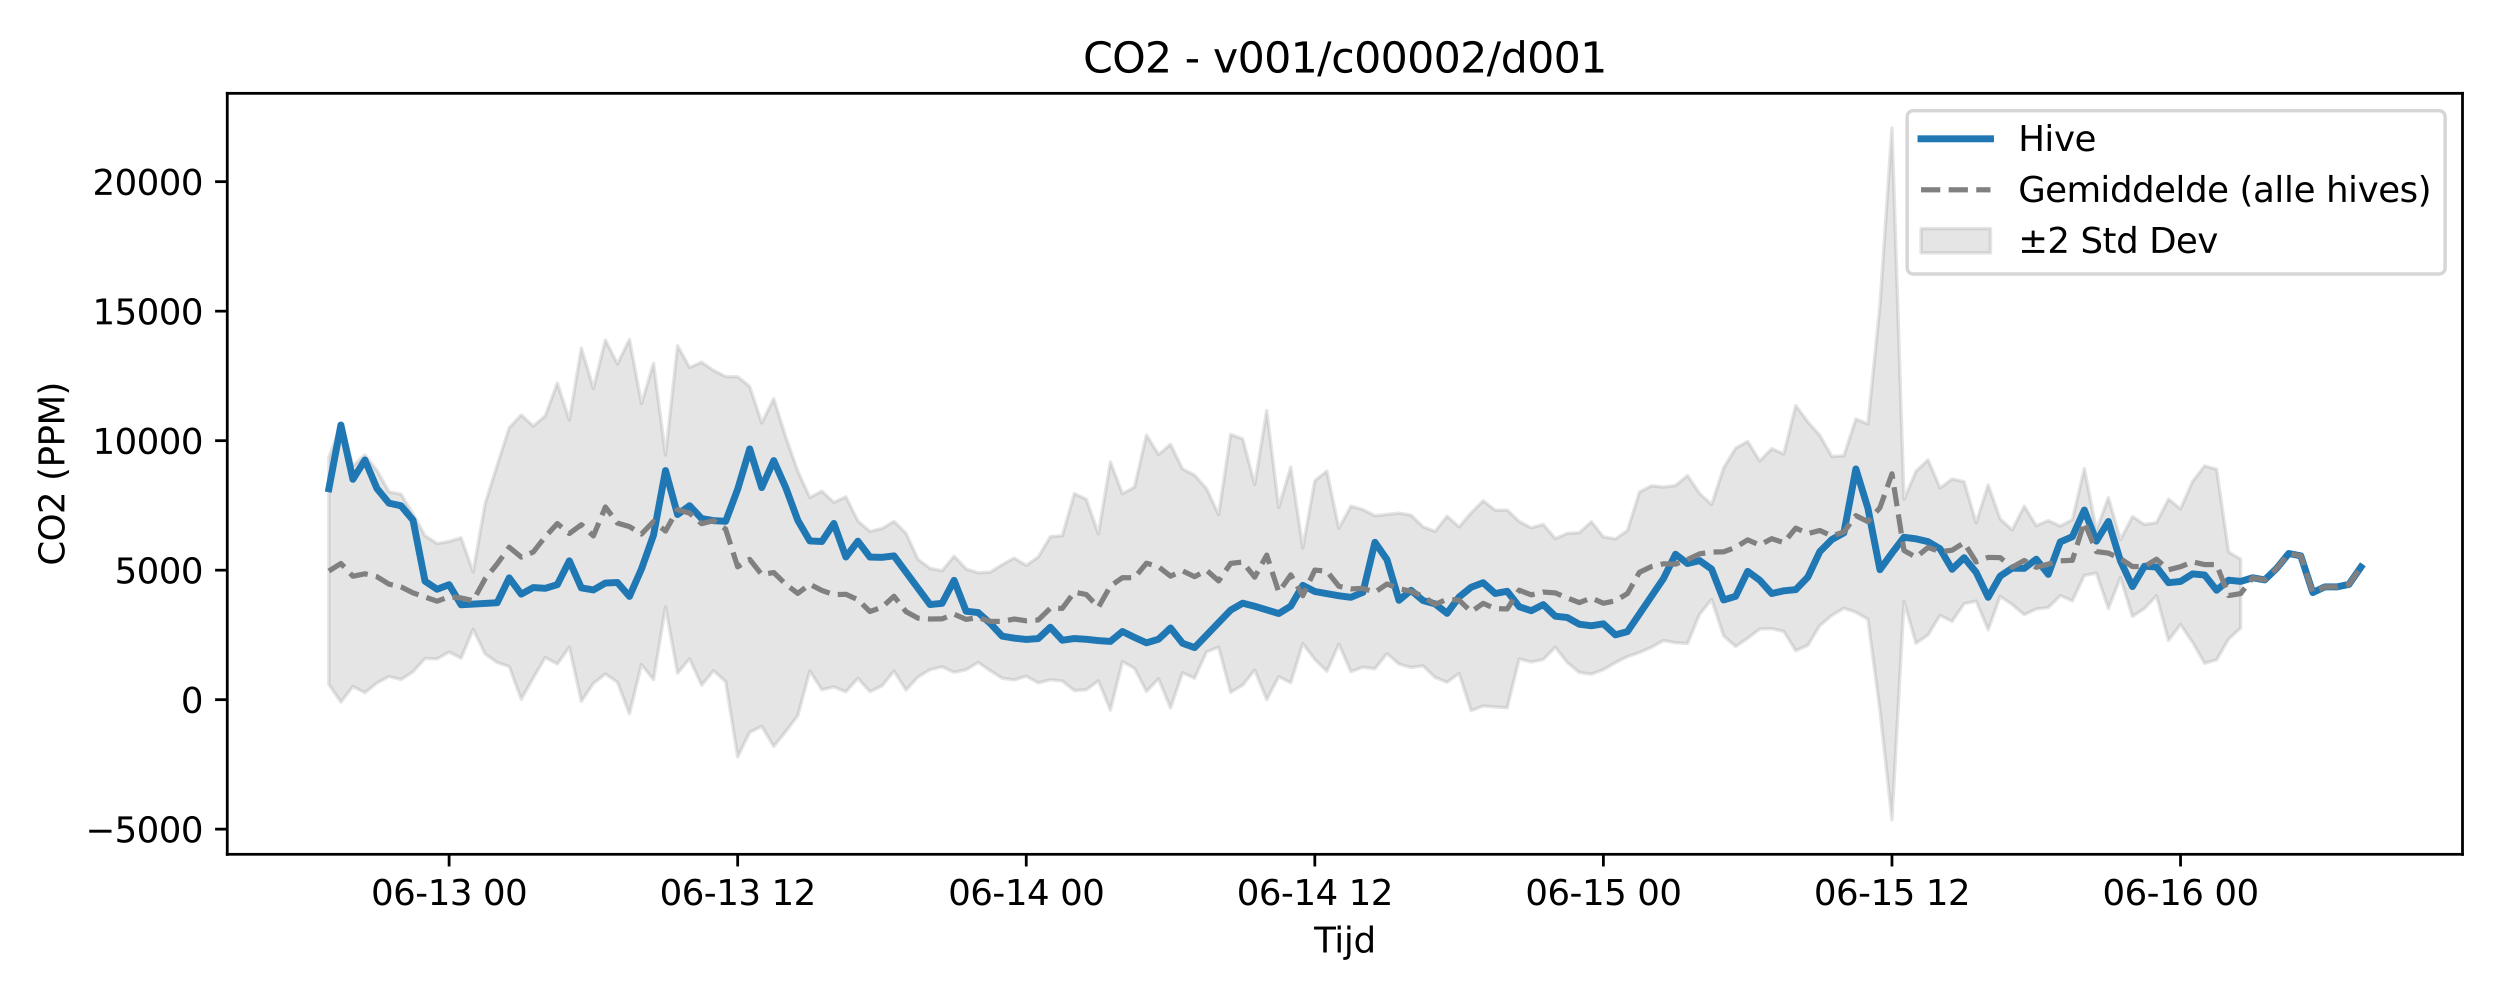 <?xml version="1.0" encoding="utf-8" standalone="no"?>
<!DOCTYPE svg PUBLIC "-//W3C//DTD SVG 1.1//EN"
  "http://www.w3.org/Graphics/SVG/1.1/DTD/svg11.dtd">
<svg xmlns:xlink="http://www.w3.org/1999/xlink" width="720pt" height="288pt" viewBox="0 0 720 288" xmlns="http://www.w3.org/2000/svg" version="1.1">
 <defs>
  <style type="text/css">*{stroke-linejoin: round; stroke-linecap: butt}</style>
 </defs>
 <g id="figure_1">
  <g id="patch_1">
   <path d="M 0 288 
L 720 288 
L 720 0 
L 0 0 
z
" style="fill: #ffffff"/>
  </g>
  <g id="axes_1">
   <g id="patch_2">
    <path d="M 65.45 246.04 
L 709.2 246.04 
L 709.2 26.88 
L 65.45 26.88 
z
" style="fill: #ffffff"/>
   </g>
   <g id="FillBetweenPolyCollection_1">
    <defs>
     <path id="md416672989" d="M 94.711 -156.21 
L 94.711 -90.876 
L 98.174 -85.814 
L 101.637 -90.27 
L 105.1 -88.515 
L 108.563 -91.281 
L 112.026 -93.169 
L 115.489 -92.301 
L 118.952 -94.54 
L 122.414 -98.354 
L 125.877 -98.241 
L 129.34 -100.216 
L 132.803 -98.455 
L 136.266 -106.754 
L 139.729 -99.647 
L 143.192 -97.194 
L 146.655 -96.03 
L 150.117 -86.638 
L 153.58 -92.728 
L 157.043 -98.654 
L 160.506 -96.758 
L 163.969 -101.617 
L 167.432 -86.011 
L 170.895 -91.162 
L 174.358 -93.873 
L 177.821 -91.527 
L 181.283 -82.415 
L 184.746 -96.61 
L 188.209 -92.25 
L 191.672 -113.165 
L 195.135 -94.117 
L 198.598 -98.247 
L 202.061 -90.668 
L 205.524 -94.824 
L 208.987 -91.667 
L 212.449 -70.025 
L 215.912 -77.105 
L 219.375 -78.826 
L 222.838 -73.033 
L 226.301 -77.326 
L 229.764 -81.9 
L 233.227 -94.753 
L 236.69 -89.359 
L 240.152 -90.175 
L 243.615 -88.765 
L 247.078 -92.623 
L 250.541 -88.799 
L 254.004 -90.46 
L 257.467 -94.729 
L 260.93 -89.267 
L 264.393 -93.043 
L 267.856 -95.125 
L 271.318 -95.951 
L 274.781 -94.386 
L 278.244 -95.094 
L 281.707 -97.216 
L 285.17 -94.846 
L 288.633 -92.675 
L 292.096 -92.169 
L 295.559 -93.253 
L 299.021 -91.318 
L 302.484 -92.23 
L 305.947 -91.872 
L 309.41 -89.106 
L 312.873 -89.343 
L 316.336 -91.931 
L 319.799 -83.498 
L 323.262 -97.453 
L 326.725 -95.531 
L 330.187 -88.867 
L 333.65 -92.489 
L 337.113 -84.114 
L 340.576 -94.251 
L 344.039 -92.673 
L 347.502 -100.279 
L 350.965 -101.599 
L 354.428 -88.6 
L 357.89 -90.69 
L 361.353 -95.039 
L 364.816 -86.505 
L 368.279 -93.111 
L 371.742 -91.373 
L 375.205 -102.642 
L 378.668 -98.077 
L 382.131 -94.677 
L 385.594 -102.485 
L 389.056 -94.556 
L 392.519 -95.847 
L 395.982 -95.41 
L 399.445 -99.769 
L 402.908 -96.746 
L 406.371 -95.76 
L 409.834 -96.229 
L 413.297 -92.921 
L 416.76 -91.501 
L 420.222 -94.04 
L 423.685 -83.333 
L 427.148 -84.666 
L 430.611 -84.392 
L 434.074 -84.155 
L 437.537 -98.231 
L 441 -97.361 
L 444.463 -98.034 
L 447.925 -101.612 
L 451.388 -97.188 
L 454.851 -94.32 
L 458.314 -93.838 
L 461.777 -95.147 
L 465.24 -97.151 
L 468.703 -98.906 
L 472.166 -100.079 
L 475.629 -101.571 
L 479.091 -103.537 
L 482.554 -102.876 
L 486.017 -102.69 
L 489.48 -111.082 
L 492.943 -115.342 
L 496.406 -104.881 
L 499.869 -101.808 
L 503.332 -104.176 
L 506.794 -106.823 
L 510.257 -106.947 
L 513.72 -106.138 
L 517.183 -100.593 
L 520.646 -102.142 
L 524.109 -107.837 
L 527.572 -110.757 
L 531.035 -112.848 
L 534.498 -111.665 
L 537.96 -109.635 
L 541.423 -83.462 
L 544.886 -51.922 
L 548.349 -114.728 
L 551.812 -102.727 
L 555.275 -105.119 
L 558.738 -110.8 
L 562.201 -109.027 
L 565.663 -114.128 
L 569.126 -114.89 
L 572.589 -106.621 
L 576.052 -116.256 
L 579.515 -113.887 
L 582.978 -110.962 
L 586.441 -112.621 
L 589.904 -113.01 
L 593.367 -116.474 
L 596.829 -114.95 
L 600.292 -122.271 
L 603.755 -122.945 
L 607.218 -112.746 
L 610.681 -121.664 
L 614.144 -110.463 
L 617.607 -112.74 
L 621.07 -116.421 
L 624.533 -103.552 
L 627.995 -108.148 
L 631.458 -102.994 
L 634.921 -96.997 
L 638.384 -97.964 
L 641.847 -103.958 
L 645.31 -107.124 
L 645.31 -126.973 
L 645.31 -126.973 
L 641.847 -129 
L 638.384 -152.854 
L 634.921 -153.804 
L 631.458 -149.363 
L 627.995 -141.427 
L 624.533 -144.27 
L 621.07 -137.47 
L 617.607 -136.958 
L 614.144 -139.222 
L 610.681 -132.564 
L 607.218 -144.661 
L 603.755 -135.33 
L 600.292 -153.053 
L 596.829 -138.306 
L 593.367 -136.493 
L 589.904 -138.059 
L 586.441 -136.603 
L 582.978 -142.207 
L 579.515 -135.382 
L 576.052 -138.537 
L 572.589 -148.33 
L 569.126 -137.431 
L 565.663 -149.275 
L 562.201 -150.034 
L 558.738 -147.462 
L 555.275 -155.562 
L 551.812 -152.287 
L 548.349 -144.189 
L 544.886 -251.158 
L 541.423 -200.111 
L 537.96 -165.897 
L 534.498 -167.327 
L 531.035 -156.754 
L 527.572 -156.527 
L 524.109 -162.604 
L 520.646 -166.506 
L 517.183 -171.218 
L 513.72 -157.275 
L 510.257 -158.775 
L 506.794 -155.239 
L 503.332 -160.866 
L 499.869 -158.917 
L 496.406 -153.259 
L 492.943 -142.679 
L 489.48 -145.888 
L 486.017 -151.028 
L 482.554 -148.176 
L 479.091 -147.72 
L 475.629 -148.097 
L 472.166 -146.282 
L 468.703 -135.204 
L 465.24 -132.785 
L 461.777 -133.38 
L 458.314 -137.726 
L 454.851 -134.586 
L 451.388 -134.373 
L 447.925 -132.884 
L 444.463 -136.946 
L 441 -135.988 
L 437.537 -137.823 
L 434.074 -141.093 
L 430.611 -141.068 
L 427.148 -143.794 
L 423.685 -140.287 
L 420.222 -136.258 
L 416.76 -139.332 
L 413.297 -134.972 
L 409.834 -136.283 
L 406.371 -139.653 
L 402.908 -140.22 
L 399.445 -139.842 
L 395.982 -139.461 
L 392.519 -141.251 
L 389.056 -142.219 
L 385.594 -135.845 
L 382.131 -152.302 
L 378.668 -149.556 
L 375.205 -130.228 
L 371.742 -153.494 
L 368.279 -141.839 
L 364.816 -169.746 
L 361.353 -148.506 
L 357.89 -161.596 
L 354.428 -162.873 
L 350.965 -139.775 
L 347.502 -147.24 
L 344.039 -151.15 
L 340.576 -152.936 
L 337.113 -160.024 
L 333.65 -157.084 
L 330.187 -162.736 
L 326.725 -147.691 
L 323.262 -145.794 
L 319.799 -154.967 
L 316.336 -134.237 
L 312.873 -144.201 
L 309.41 -145.837 
L 305.947 -133.715 
L 302.484 -133.42 
L 299.021 -127.591 
L 295.559 -125.173 
L 292.096 -127.277 
L 288.633 -125.395 
L 285.17 -123.208 
L 281.707 -123.035 
L 278.244 -124.143 
L 274.781 -127.826 
L 271.318 -123.599 
L 267.856 -124.314 
L 264.393 -126.894 
L 260.93 -134.415 
L 257.467 -137.834 
L 254.004 -135.767 
L 250.541 -134.962 
L 247.078 -137.955 
L 243.615 -144.923 
L 240.152 -143.313 
L 236.69 -146.543 
L 233.227 -144.717 
L 229.764 -152.308 
L 226.301 -162.146 
L 222.838 -173.185 
L 219.375 -166.202 
L 215.912 -176.705 
L 212.449 -179.485 
L 208.987 -179.556 
L 205.524 -181.311 
L 202.061 -183.68 
L 198.598 -182.161 
L 195.135 -188.415 
L 191.672 -156.959 
L 188.209 -183.367 
L 184.746 -171.769 
L 181.283 -190.263 
L 177.821 -183.183 
L 174.358 -190.093 
L 170.895 -176.159 
L 167.432 -187.768 
L 163.969 -167.068 
L 160.506 -177.657 
L 157.043 -168.217 
L 153.58 -165.306 
L 150.117 -168.484 
L 146.655 -164.785 
L 143.192 -154.004 
L 139.729 -143.02 
L 136.266 -123.272 
L 132.803 -133.116 
L 129.34 -132.049 
L 125.877 -131.463 
L 122.414 -133.691 
L 118.952 -139.962 
L 115.489 -145.67 
L 112.026 -146.362 
L 108.563 -152.54 
L 105.1 -156.984 
L 101.637 -153.822 
L 98.174 -165.616 
L 94.711 -156.21 
z
" style="stroke: #808080; stroke-opacity: 0.2"/>
    </defs>
    <g clip-path="url(#p185ad611ba)">
     <use xlink:href="#md416672989" x="0" y="288" style="fill: #808080; fill-opacity: 0.2; stroke: #808080; stroke-opacity: 0.2"/>
    </g>
   </g>
   <g id="matplotlib.axis_1">
    <g id="xtick_1">
     <g id="line2d_1">
      <defs>
       <path id="m8cfbd6585e" d="M 0 0 
L 0 3.5 
" style="stroke: #000000; stroke-width: 0.8"/>
      </defs>
      <g>
       <use xlink:href="#m8cfbd6585e" x="129.34" y="246.04" style="stroke: #000000; stroke-width: 0.8"/>
      </g>
     </g>
     <g id="text_1">
      <!-- 06-13 00 -->
      <g transform="translate(106.86 260.638) scale(0.1 -0.1)">
       <defs>
        <path id="DejaVuSans-30" d="M 2034 4250 
Q 1547 4250 1301 3770 
Q 1056 3291 1056 2328 
Q 1056 1369 1301 889 
Q 1547 409 2034 409 
Q 2525 409 2770 889 
Q 3016 1369 3016 2328 
Q 3016 3291 2770 3770 
Q 2525 4250 2034 4250 
z
M 2034 4750 
Q 2819 4750 3233 4129 
Q 3647 3509 3647 2328 
Q 3647 1150 3233 529 
Q 2819 -91 2034 -91 
Q 1250 -91 836 529 
Q 422 1150 422 2328 
Q 422 3509 836 4129 
Q 1250 4750 2034 4750 
z
" transform="scale(0.016)"/>
        <path id="DejaVuSans-36" d="M 2113 2584 
Q 1688 2584 1439 2293 
Q 1191 2003 1191 1497 
Q 1191 994 1439 701 
Q 1688 409 2113 409 
Q 2538 409 2786 701 
Q 3034 994 3034 1497 
Q 3034 2003 2786 2293 
Q 2538 2584 2113 2584 
z
M 3366 4563 
L 3366 3988 
Q 3128 4100 2886 4159 
Q 2644 4219 2406 4219 
Q 1781 4219 1451 3797 
Q 1122 3375 1075 2522 
Q 1259 2794 1537 2939 
Q 1816 3084 2150 3084 
Q 2853 3084 3261 2657 
Q 3669 2231 3669 1497 
Q 3669 778 3244 343 
Q 2819 -91 2113 -91 
Q 1303 -91 875 529 
Q 447 1150 447 2328 
Q 447 3434 972 4092 
Q 1497 4750 2381 4750 
Q 2619 4750 2861 4703 
Q 3103 4656 3366 4563 
z
" transform="scale(0.016)"/>
        <path id="DejaVuSans-2d" d="M 313 2009 
L 1997 2009 
L 1997 1497 
L 313 1497 
L 313 2009 
z
" transform="scale(0.016)"/>
        <path id="DejaVuSans-31" d="M 794 531 
L 1825 531 
L 1825 4091 
L 703 3866 
L 703 4441 
L 1819 4666 
L 2450 4666 
L 2450 531 
L 3481 531 
L 3481 0 
L 794 0 
L 794 531 
z
" transform="scale(0.016)"/>
        <path id="DejaVuSans-33" d="M 2597 2516 
Q 3050 2419 3304 2112 
Q 3559 1806 3559 1356 
Q 3559 666 3084 287 
Q 2609 -91 1734 -91 
Q 1441 -91 1130 -33 
Q 819 25 488 141 
L 488 750 
Q 750 597 1062 519 
Q 1375 441 1716 441 
Q 2309 441 2620 675 
Q 2931 909 2931 1356 
Q 2931 1769 2642 2001 
Q 2353 2234 1838 2234 
L 1294 2234 
L 1294 2753 
L 1863 2753 
Q 2328 2753 2575 2939 
Q 2822 3125 2822 3475 
Q 2822 3834 2567 4026 
Q 2313 4219 1838 4219 
Q 1578 4219 1281 4162 
Q 984 4106 628 3988 
L 628 4550 
Q 988 4650 1302 4700 
Q 1616 4750 1894 4750 
Q 2613 4750 3031 4423 
Q 3450 4097 3450 3541 
Q 3450 3153 3228 2886 
Q 3006 2619 2597 2516 
z
" transform="scale(0.016)"/>
        <path id="DejaVuSans-20" transform="scale(0.016)"/>
       </defs>
       <use xlink:href="#DejaVuSans-30"/>
       <use xlink:href="#DejaVuSans-36" transform="translate(63.623 0)"/>
       <use xlink:href="#DejaVuSans-2d" transform="translate(127.246 0)"/>
       <use xlink:href="#DejaVuSans-31" transform="translate(163.33 0)"/>
       <use xlink:href="#DejaVuSans-33" transform="translate(226.953 0)"/>
       <use xlink:href="#DejaVuSans-20" transform="translate(290.576 0)"/>
       <use xlink:href="#DejaVuSans-30" transform="translate(322.363 0)"/>
       <use xlink:href="#DejaVuSans-30" transform="translate(385.986 0)"/>
      </g>
     </g>
    </g>
    <g id="xtick_2">
     <g id="line2d_2">
      <g>
       <use xlink:href="#m8cfbd6585e" x="212.449" y="246.04" style="stroke: #000000; stroke-width: 0.8"/>
      </g>
     </g>
     <g id="text_2">
      <!-- 06-13 12 -->
      <g transform="translate(189.969 260.638) scale(0.1 -0.1)">
       <defs>
        <path id="DejaVuSans-32" d="M 1228 531 
L 3431 531 
L 3431 0 
L 469 0 
L 469 531 
Q 828 903 1448 1529 
Q 2069 2156 2228 2338 
Q 2531 2678 2651 2914 
Q 2772 3150 2772 3378 
Q 2772 3750 2511 3984 
Q 2250 4219 1831 4219 
Q 1534 4219 1204 4116 
Q 875 4013 500 3803 
L 500 4441 
Q 881 4594 1212 4672 
Q 1544 4750 1819 4750 
Q 2544 4750 2975 4387 
Q 3406 4025 3406 3419 
Q 3406 3131 3298 2873 
Q 3191 2616 2906 2266 
Q 2828 2175 2409 1742 
Q 1991 1309 1228 531 
z
" transform="scale(0.016)"/>
       </defs>
       <use xlink:href="#DejaVuSans-30"/>
       <use xlink:href="#DejaVuSans-36" transform="translate(63.623 0)"/>
       <use xlink:href="#DejaVuSans-2d" transform="translate(127.246 0)"/>
       <use xlink:href="#DejaVuSans-31" transform="translate(163.33 0)"/>
       <use xlink:href="#DejaVuSans-33" transform="translate(226.953 0)"/>
       <use xlink:href="#DejaVuSans-20" transform="translate(290.576 0)"/>
       <use xlink:href="#DejaVuSans-31" transform="translate(322.363 0)"/>
       <use xlink:href="#DejaVuSans-32" transform="translate(385.986 0)"/>
      </g>
     </g>
    </g>
    <g id="xtick_3">
     <g id="line2d_3">
      <g>
       <use xlink:href="#m8cfbd6585e" x="295.559" y="246.04" style="stroke: #000000; stroke-width: 0.8"/>
      </g>
     </g>
     <g id="text_3">
      <!-- 06-14 00 -->
      <g transform="translate(273.078 260.638) scale(0.1 -0.1)">
       <defs>
        <path id="DejaVuSans-34" d="M 2419 4116 
L 825 1625 
L 2419 1625 
L 2419 4116 
z
M 2253 4666 
L 3047 4666 
L 3047 1625 
L 3713 1625 
L 3713 1100 
L 3047 1100 
L 3047 0 
L 2419 0 
L 2419 1100 
L 313 1100 
L 313 1709 
L 2253 4666 
z
" transform="scale(0.016)"/>
       </defs>
       <use xlink:href="#DejaVuSans-30"/>
       <use xlink:href="#DejaVuSans-36" transform="translate(63.623 0)"/>
       <use xlink:href="#DejaVuSans-2d" transform="translate(127.246 0)"/>
       <use xlink:href="#DejaVuSans-31" transform="translate(163.33 0)"/>
       <use xlink:href="#DejaVuSans-34" transform="translate(226.953 0)"/>
       <use xlink:href="#DejaVuSans-20" transform="translate(290.576 0)"/>
       <use xlink:href="#DejaVuSans-30" transform="translate(322.363 0)"/>
       <use xlink:href="#DejaVuSans-30" transform="translate(385.986 0)"/>
      </g>
     </g>
    </g>
    <g id="xtick_4">
     <g id="line2d_4">
      <g>
       <use xlink:href="#m8cfbd6585e" x="378.668" y="246.04" style="stroke: #000000; stroke-width: 0.8"/>
      </g>
     </g>
     <g id="text_4">
      <!-- 06-14 12 -->
      <g transform="translate(356.187 260.638) scale(0.1 -0.1)">
       <use xlink:href="#DejaVuSans-30"/>
       <use xlink:href="#DejaVuSans-36" transform="translate(63.623 0)"/>
       <use xlink:href="#DejaVuSans-2d" transform="translate(127.246 0)"/>
       <use xlink:href="#DejaVuSans-31" transform="translate(163.33 0)"/>
       <use xlink:href="#DejaVuSans-34" transform="translate(226.953 0)"/>
       <use xlink:href="#DejaVuSans-20" transform="translate(290.576 0)"/>
       <use xlink:href="#DejaVuSans-31" transform="translate(322.363 0)"/>
       <use xlink:href="#DejaVuSans-32" transform="translate(385.986 0)"/>
      </g>
     </g>
    </g>
    <g id="xtick_5">
     <g id="line2d_5">
      <g>
       <use xlink:href="#m8cfbd6585e" x="461.777" y="246.04" style="stroke: #000000; stroke-width: 0.8"/>
      </g>
     </g>
     <g id="text_5">
      <!-- 06-15 00 -->
      <g transform="translate(439.297 260.638) scale(0.1 -0.1)">
       <defs>
        <path id="DejaVuSans-35" d="M 691 4666 
L 3169 4666 
L 3169 4134 
L 1269 4134 
L 1269 2991 
Q 1406 3038 1543 3061 
Q 1681 3084 1819 3084 
Q 2600 3084 3056 2656 
Q 3513 2228 3513 1497 
Q 3513 744 3044 326 
Q 2575 -91 1722 -91 
Q 1428 -91 1123 -41 
Q 819 9 494 109 
L 494 744 
Q 775 591 1075 516 
Q 1375 441 1709 441 
Q 2250 441 2565 725 
Q 2881 1009 2881 1497 
Q 2881 1984 2565 2268 
Q 2250 2553 1709 2553 
Q 1456 2553 1204 2497 
Q 953 2441 691 2322 
L 691 4666 
z
" transform="scale(0.016)"/>
       </defs>
       <use xlink:href="#DejaVuSans-30"/>
       <use xlink:href="#DejaVuSans-36" transform="translate(63.623 0)"/>
       <use xlink:href="#DejaVuSans-2d" transform="translate(127.246 0)"/>
       <use xlink:href="#DejaVuSans-31" transform="translate(163.33 0)"/>
       <use xlink:href="#DejaVuSans-35" transform="translate(226.953 0)"/>
       <use xlink:href="#DejaVuSans-20" transform="translate(290.576 0)"/>
       <use xlink:href="#DejaVuSans-30" transform="translate(322.363 0)"/>
       <use xlink:href="#DejaVuSans-30" transform="translate(385.986 0)"/>
      </g>
     </g>
    </g>
    <g id="xtick_6">
     <g id="line2d_6">
      <g>
       <use xlink:href="#m8cfbd6585e" x="544.886" y="246.04" style="stroke: #000000; stroke-width: 0.8"/>
      </g>
     </g>
     <g id="text_6">
      <!-- 06-15 12 -->
      <g transform="translate(522.406 260.638) scale(0.1 -0.1)">
       <use xlink:href="#DejaVuSans-30"/>
       <use xlink:href="#DejaVuSans-36" transform="translate(63.623 0)"/>
       <use xlink:href="#DejaVuSans-2d" transform="translate(127.246 0)"/>
       <use xlink:href="#DejaVuSans-31" transform="translate(163.33 0)"/>
       <use xlink:href="#DejaVuSans-35" transform="translate(226.953 0)"/>
       <use xlink:href="#DejaVuSans-20" transform="translate(290.576 0)"/>
       <use xlink:href="#DejaVuSans-31" transform="translate(322.363 0)"/>
       <use xlink:href="#DejaVuSans-32" transform="translate(385.986 0)"/>
      </g>
     </g>
    </g>
    <g id="xtick_7">
     <g id="line2d_7">
      <g>
       <use xlink:href="#m8cfbd6585e" x="627.995" y="246.04" style="stroke: #000000; stroke-width: 0.8"/>
      </g>
     </g>
     <g id="text_7">
      <!-- 06-16 00 -->
      <g transform="translate(605.515 260.638) scale(0.1 -0.1)">
       <use xlink:href="#DejaVuSans-30"/>
       <use xlink:href="#DejaVuSans-36" transform="translate(63.623 0)"/>
       <use xlink:href="#DejaVuSans-2d" transform="translate(127.246 0)"/>
       <use xlink:href="#DejaVuSans-31" transform="translate(163.33 0)"/>
       <use xlink:href="#DejaVuSans-36" transform="translate(226.953 0)"/>
       <use xlink:href="#DejaVuSans-20" transform="translate(290.576 0)"/>
       <use xlink:href="#DejaVuSans-30" transform="translate(322.363 0)"/>
       <use xlink:href="#DejaVuSans-30" transform="translate(385.986 0)"/>
      </g>
     </g>
    </g>
    <g id="text_8">
     <!-- Tijd -->
     <g transform="translate(378.475 274.317) scale(0.1 -0.1)">
      <defs>
       <path id="DejaVuSans-54" d="M -19 4666 
L 3928 4666 
L 3928 4134 
L 2272 4134 
L 2272 0 
L 1638 0 
L 1638 4134 
L -19 4134 
L -19 4666 
z
" transform="scale(0.016)"/>
       <path id="DejaVuSans-69" d="M 603 3500 
L 1178 3500 
L 1178 0 
L 603 0 
L 603 3500 
z
M 603 4863 
L 1178 4863 
L 1178 4134 
L 603 4134 
L 603 4863 
z
" transform="scale(0.016)"/>
       <path id="DejaVuSans-6a" d="M 603 3500 
L 1178 3500 
L 1178 -63 
Q 1178 -731 923 -1031 
Q 669 -1331 103 -1331 
L -116 -1331 
L -116 -844 
L 38 -844 
Q 366 -844 484 -692 
Q 603 -541 603 -63 
L 603 3500 
z
M 603 4863 
L 1178 4863 
L 1178 4134 
L 603 4134 
L 603 4863 
z
" transform="scale(0.016)"/>
       <path id="DejaVuSans-64" d="M 2906 2969 
L 2906 4863 
L 3481 4863 
L 3481 0 
L 2906 0 
L 2906 525 
Q 2725 213 2448 61 
Q 2172 -91 1784 -91 
Q 1150 -91 751 415 
Q 353 922 353 1747 
Q 353 2572 751 3078 
Q 1150 3584 1784 3584 
Q 2172 3584 2448 3432 
Q 2725 3281 2906 2969 
z
M 947 1747 
Q 947 1113 1208 752 
Q 1469 391 1925 391 
Q 2381 391 2643 752 
Q 2906 1113 2906 1747 
Q 2906 2381 2643 2742 
Q 2381 3103 1925 3103 
Q 1469 3103 1208 2742 
Q 947 2381 947 1747 
z
" transform="scale(0.016)"/>
      </defs>
      <use xlink:href="#DejaVuSans-54"/>
      <use xlink:href="#DejaVuSans-69" transform="translate(57.959 0)"/>
      <use xlink:href="#DejaVuSans-6a" transform="translate(85.742 0)"/>
      <use xlink:href="#DejaVuSans-64" transform="translate(113.525 0)"/>
     </g>
    </g>
   </g>
   <g id="matplotlib.axis_2">
    <g id="ytick_1">
     <g id="line2d_8">
      <defs>
       <path id="mca70c9cbd4" d="M 0 0 
L -3.5 0 
" style="stroke: #000000; stroke-width: 0.8"/>
      </defs>
      <g>
       <use xlink:href="#mca70c9cbd4" x="65.45" y="238.797" style="stroke: #000000; stroke-width: 0.8"/>
      </g>
     </g>
     <g id="text_9">
      <!-- −5000 -->
      <g transform="translate(24.62 242.596) scale(0.1 -0.1)">
       <defs>
        <path id="DejaVuSans-2212" d="M 678 2272 
L 4684 2272 
L 4684 1741 
L 678 1741 
L 678 2272 
z
" transform="scale(0.016)"/>
       </defs>
       <use xlink:href="#DejaVuSans-2212"/>
       <use xlink:href="#DejaVuSans-35" transform="translate(83.789 0)"/>
       <use xlink:href="#DejaVuSans-30" transform="translate(147.412 0)"/>
       <use xlink:href="#DejaVuSans-30" transform="translate(211.035 0)"/>
       <use xlink:href="#DejaVuSans-30" transform="translate(274.658 0)"/>
      </g>
     </g>
    </g>
    <g id="ytick_2">
     <g id="line2d_9">
      <g>
       <use xlink:href="#mca70c9cbd4" x="65.45" y="201.502" style="stroke: #000000; stroke-width: 0.8"/>
      </g>
     </g>
     <g id="text_10">
      <!-- 0 -->
      <g transform="translate(52.087 205.302) scale(0.1 -0.1)">
       <use xlink:href="#DejaVuSans-30"/>
      </g>
     </g>
    </g>
    <g id="ytick_3">
     <g id="line2d_10">
      <g>
       <use xlink:href="#mca70c9cbd4" x="65.45" y="164.208" style="stroke: #000000; stroke-width: 0.8"/>
      </g>
     </g>
     <g id="text_11">
      <!-- 5000 -->
      <g transform="translate(33 168.007) scale(0.1 -0.1)">
       <use xlink:href="#DejaVuSans-35"/>
       <use xlink:href="#DejaVuSans-30" transform="translate(63.623 0)"/>
       <use xlink:href="#DejaVuSans-30" transform="translate(127.246 0)"/>
       <use xlink:href="#DejaVuSans-30" transform="translate(190.869 0)"/>
      </g>
     </g>
    </g>
    <g id="ytick_4">
     <g id="line2d_11">
      <g>
       <use xlink:href="#mca70c9cbd4" x="65.45" y="126.913" style="stroke: #000000; stroke-width: 0.8"/>
      </g>
     </g>
     <g id="text_12">
      <!-- 10000 -->
      <g transform="translate(26.637 130.712) scale(0.1 -0.1)">
       <use xlink:href="#DejaVuSans-31"/>
       <use xlink:href="#DejaVuSans-30" transform="translate(63.623 0)"/>
       <use xlink:href="#DejaVuSans-30" transform="translate(127.246 0)"/>
       <use xlink:href="#DejaVuSans-30" transform="translate(190.869 0)"/>
       <use xlink:href="#DejaVuSans-30" transform="translate(254.492 0)"/>
      </g>
     </g>
    </g>
    <g id="ytick_5">
     <g id="line2d_12">
      <g>
       <use xlink:href="#mca70c9cbd4" x="65.45" y="89.618" style="stroke: #000000; stroke-width: 0.8"/>
      </g>
     </g>
     <g id="text_13">
      <!-- 15000 -->
      <g transform="translate(26.637 93.417) scale(0.1 -0.1)">
       <use xlink:href="#DejaVuSans-31"/>
       <use xlink:href="#DejaVuSans-35" transform="translate(63.623 0)"/>
       <use xlink:href="#DejaVuSans-30" transform="translate(127.246 0)"/>
       <use xlink:href="#DejaVuSans-30" transform="translate(190.869 0)"/>
       <use xlink:href="#DejaVuSans-30" transform="translate(254.492 0)"/>
      </g>
     </g>
    </g>
    <g id="ytick_6">
     <g id="line2d_13">
      <g>
       <use xlink:href="#mca70c9cbd4" x="65.45" y="52.323" style="stroke: #000000; stroke-width: 0.8"/>
      </g>
     </g>
     <g id="text_14">
      <!-- 20000 -->
      <g transform="translate(26.637 56.123) scale(0.1 -0.1)">
       <use xlink:href="#DejaVuSans-32"/>
       <use xlink:href="#DejaVuSans-30" transform="translate(63.623 0)"/>
       <use xlink:href="#DejaVuSans-30" transform="translate(127.246 0)"/>
       <use xlink:href="#DejaVuSans-30" transform="translate(190.869 0)"/>
       <use xlink:href="#DejaVuSans-30" transform="translate(254.492 0)"/>
      </g>
     </g>
    </g>
    <g id="text_15">
     <!-- CO2 (PPM) -->
     <g transform="translate(18.541 162.903) rotate(-90) scale(0.1 -0.1)">
      <defs>
       <path id="DejaVuSans-43" d="M 4122 4306 
L 4122 3641 
Q 3803 3938 3442 4084 
Q 3081 4231 2675 4231 
Q 1875 4231 1450 3742 
Q 1025 3253 1025 2328 
Q 1025 1406 1450 917 
Q 1875 428 2675 428 
Q 3081 428 3442 575 
Q 3803 722 4122 1019 
L 4122 359 
Q 3791 134 3420 21 
Q 3050 -91 2638 -91 
Q 1578 -91 968 557 
Q 359 1206 359 2328 
Q 359 3453 968 4101 
Q 1578 4750 2638 4750 
Q 3056 4750 3426 4639 
Q 3797 4528 4122 4306 
z
" transform="scale(0.016)"/>
       <path id="DejaVuSans-4f" d="M 2522 4238 
Q 1834 4238 1429 3725 
Q 1025 3213 1025 2328 
Q 1025 1447 1429 934 
Q 1834 422 2522 422 
Q 3209 422 3611 934 
Q 4013 1447 4013 2328 
Q 4013 3213 3611 3725 
Q 3209 4238 2522 4238 
z
M 2522 4750 
Q 3503 4750 4090 4092 
Q 4678 3434 4678 2328 
Q 4678 1225 4090 567 
Q 3503 -91 2522 -91 
Q 1538 -91 948 565 
Q 359 1222 359 2328 
Q 359 3434 948 4092 
Q 1538 4750 2522 4750 
z
" transform="scale(0.016)"/>
       <path id="DejaVuSans-28" d="M 1984 4856 
Q 1566 4138 1362 3434 
Q 1159 2731 1159 2009 
Q 1159 1288 1364 580 
Q 1569 -128 1984 -844 
L 1484 -844 
Q 1016 -109 783 600 
Q 550 1309 550 2009 
Q 550 2706 781 3412 
Q 1013 4119 1484 4856 
L 1984 4856 
z
" transform="scale(0.016)"/>
       <path id="DejaVuSans-50" d="M 1259 4147 
L 1259 2394 
L 2053 2394 
Q 2494 2394 2734 2622 
Q 2975 2850 2975 3272 
Q 2975 3691 2734 3919 
Q 2494 4147 2053 4147 
L 1259 4147 
z
M 628 4666 
L 2053 4666 
Q 2838 4666 3239 4311 
Q 3641 3956 3641 3272 
Q 3641 2581 3239 2228 
Q 2838 1875 2053 1875 
L 1259 1875 
L 1259 0 
L 628 0 
L 628 4666 
z
" transform="scale(0.016)"/>
       <path id="DejaVuSans-4d" d="M 628 4666 
L 1569 4666 
L 2759 1491 
L 3956 4666 
L 4897 4666 
L 4897 0 
L 4281 0 
L 4281 4097 
L 3078 897 
L 2444 897 
L 1241 4097 
L 1241 0 
L 628 0 
L 628 4666 
z
" transform="scale(0.016)"/>
       <path id="DejaVuSans-29" d="M 513 4856 
L 1013 4856 
Q 1481 4119 1714 3412 
Q 1947 2706 1947 2009 
Q 1947 1309 1714 600 
Q 1481 -109 1013 -844 
L 513 -844 
Q 928 -128 1133 580 
Q 1338 1288 1338 2009 
Q 1338 2731 1133 3434 
Q 928 4138 513 4856 
z
" transform="scale(0.016)"/>
      </defs>
      <use xlink:href="#DejaVuSans-43"/>
      <use xlink:href="#DejaVuSans-4f" transform="translate(69.824 0)"/>
      <use xlink:href="#DejaVuSans-32" transform="translate(148.535 0)"/>
      <use xlink:href="#DejaVuSans-20" transform="translate(212.158 0)"/>
      <use xlink:href="#DejaVuSans-28" transform="translate(243.945 0)"/>
      <use xlink:href="#DejaVuSans-50" transform="translate(282.959 0)"/>
      <use xlink:href="#DejaVuSans-50" transform="translate(343.262 0)"/>
      <use xlink:href="#DejaVuSans-4d" transform="translate(403.564 0)"/>
      <use xlink:href="#DejaVuSans-29" transform="translate(489.844 0)"/>
     </g>
    </g>
   </g>
   <g id="line2d_14">
    <path d="M 94.711 140.768 
L 98.174 122.411 
L 101.637 138.037 
L 105.1 132.495 
L 108.563 140.69 
L 112.026 144.909 
L 115.489 145.665 
L 118.952 149.8 
L 122.414 167.385 
L 125.877 169.702 
L 129.34 168.392 
L 132.803 174.18 
L 143.192 173.584 
L 146.655 166.43 
L 150.117 171.111 
L 153.58 169.22 
L 157.043 169.431 
L 160.506 168.385 
L 163.969 161.53 
L 167.432 169.31 
L 170.895 169.903 
L 174.358 167.915 
L 177.821 167.758 
L 181.283 171.767 
L 184.746 163.855 
L 188.209 154.116 
L 191.672 135.528 
L 195.135 148.178 
L 198.598 145.646 
L 202.061 149.342 
L 205.524 149.944 
L 208.987 150.133 
L 212.449 140.902 
L 215.912 129.295 
L 219.375 140.417 
L 222.838 132.661 
L 226.301 140.458 
L 229.764 149.846 
L 233.227 155.787 
L 236.69 155.953 
L 240.152 150.756 
L 243.615 160.419 
L 247.078 155.865 
L 250.541 160.438 
L 254.004 160.516 
L 257.467 160.094 
L 267.856 174.111 
L 271.318 173.76 
L 274.781 167.149 
L 278.244 176.043 
L 281.707 176.413 
L 285.17 179.504 
L 288.633 183.213 
L 292.096 183.783 
L 295.559 184.16 
L 299.021 183.907 
L 302.484 180.645 
L 305.947 184.384 
L 309.41 183.899 
L 312.873 184.123 
L 316.336 184.496 
L 319.799 184.727 
L 323.262 181.871 
L 326.725 183.571 
L 330.187 185.135 
L 333.65 184.101 
L 337.113 180.856 
L 340.576 185.262 
L 344.039 186.51 
L 354.428 175.712 
L 357.89 173.718 
L 361.353 174.598 
L 368.279 176.694 
L 371.742 174.566 
L 375.205 168.581 
L 378.668 170.354 
L 385.594 171.581 
L 389.056 172.02 
L 392.519 170.59 
L 395.982 156.186 
L 399.445 161.164 
L 402.908 172.88 
L 406.371 170.007 
L 409.834 172.957 
L 413.297 173.923 
L 416.76 176.634 
L 420.222 171.933 
L 423.685 169.136 
L 427.148 167.822 
L 430.611 170.921 
L 434.074 170.294 
L 437.537 174.742 
L 441 175.888 
L 444.463 174.126 
L 447.925 177.467 
L 451.388 177.848 
L 454.851 179.787 
L 458.314 180.217 
L 461.777 179.66 
L 465.24 182.838 
L 468.703 181.904 
L 479.091 166.602 
L 482.554 159.635 
L 486.017 162.298 
L 489.48 161.448 
L 492.943 163.904 
L 496.406 172.786 
L 499.869 171.736 
L 503.332 164.556 
L 506.794 167.094 
L 510.257 170.931 
L 513.72 170.153 
L 517.183 169.809 
L 520.646 166.214 
L 524.109 158.871 
L 527.572 155.384 
L 531.035 153.467 
L 534.498 135.062 
L 537.96 146.383 
L 541.423 164.073 
L 544.886 159.292 
L 548.349 154.742 
L 551.812 155.186 
L 555.275 155.995 
L 558.738 158.062 
L 562.201 163.954 
L 565.663 160.615 
L 569.126 164.827 
L 572.589 172.017 
L 576.052 165.923 
L 579.515 163.623 
L 582.978 163.689 
L 586.441 161.053 
L 589.904 165.411 
L 593.367 156.077 
L 596.829 154.573 
L 600.292 146.903 
L 603.755 155.851 
L 607.218 150.192 
L 610.681 161.505 
L 614.144 168.927 
L 617.607 163.081 
L 621.07 163.29 
L 624.533 167.815 
L 627.995 167.465 
L 631.458 165.287 
L 634.921 165.6 
L 638.384 169.983 
L 641.847 167.094 
L 645.31 167.442 
L 648.773 166.398 
L 652.236 167.012 
L 655.698 163.666 
L 659.161 159.408 
L 662.624 160.088 
L 666.087 170.652 
L 669.55 169.021 
L 673.013 169.029 
L 676.476 168.318 
L 679.939 163.328 
L 679.939 163.328 
" clip-path="url(#p185ad611ba)" style="fill: none; stroke: #1f77b4; stroke-width: 2; stroke-linecap: square"/>
   </g>
   <g id="line2d_15">
    <path d="M 94.711 164.457 
L 98.174 162.285 
L 101.637 165.954 
L 105.1 165.251 
L 108.563 166.09 
L 112.026 168.234 
L 115.489 169.015 
L 118.952 170.749 
L 125.877 173.148 
L 129.34 171.867 
L 132.803 172.215 
L 136.266 172.987 
L 139.729 166.666 
L 143.192 162.401 
L 146.655 157.593 
L 150.117 160.439 
L 153.58 158.983 
L 157.043 154.565 
L 160.506 150.792 
L 163.969 153.657 
L 167.432 151.111 
L 170.895 154.34 
L 174.358 146.017 
L 177.821 150.645 
L 181.283 151.661 
L 184.746 153.81 
L 188.209 150.192 
L 191.672 152.938 
L 195.135 146.734 
L 198.598 147.796 
L 202.061 150.826 
L 205.524 149.933 
L 208.987 152.389 
L 212.449 163.245 
L 215.912 161.095 
L 219.375 165.486 
L 222.838 164.891 
L 226.301 168.264 
L 229.764 170.896 
L 233.227 168.265 
L 236.69 170.049 
L 240.152 171.256 
L 243.615 171.156 
L 247.078 172.711 
L 250.541 176.119 
L 254.004 174.886 
L 257.467 171.718 
L 260.93 176.159 
L 264.393 178.032 
L 267.856 178.28 
L 271.318 178.225 
L 274.781 176.894 
L 278.244 178.382 
L 281.707 177.874 
L 285.17 178.973 
L 288.633 178.965 
L 292.096 178.277 
L 295.559 178.787 
L 299.021 178.546 
L 302.484 175.175 
L 305.947 175.206 
L 309.41 170.528 
L 312.873 171.228 
L 316.336 174.916 
L 319.799 168.767 
L 323.262 166.377 
L 326.725 166.389 
L 330.187 162.198 
L 333.65 163.214 
L 337.113 165.931 
L 340.576 164.407 
L 344.039 166.088 
L 347.502 164.24 
L 350.965 167.313 
L 354.428 162.263 
L 357.89 161.857 
L 361.353 166.227 
L 364.816 159.875 
L 368.279 170.525 
L 371.742 165.566 
L 375.205 171.565 
L 378.668 164.183 
L 382.131 164.511 
L 385.594 168.835 
L 389.056 169.612 
L 392.519 169.451 
L 395.982 170.564 
L 399.445 168.195 
L 402.908 169.517 
L 406.371 170.293 
L 409.834 171.744 
L 413.297 174.053 
L 416.76 172.584 
L 420.222 172.851 
L 423.685 176.19 
L 427.148 173.77 
L 430.611 175.27 
L 434.074 175.376 
L 437.537 169.973 
L 441 171.325 
L 444.463 170.51 
L 447.925 170.752 
L 451.388 172.22 
L 454.851 173.547 
L 458.314 172.218 
L 461.777 173.737 
L 465.24 173.032 
L 468.703 170.945 
L 472.166 164.82 
L 475.629 163.166 
L 479.091 162.372 
L 482.554 162.474 
L 486.017 161.141 
L 489.48 159.515 
L 492.943 158.989 
L 496.406 158.93 
L 499.869 157.638 
L 503.332 155.479 
L 506.794 156.969 
L 510.257 155.139 
L 513.72 156.294 
L 517.183 152.095 
L 520.646 153.676 
L 524.109 152.78 
L 527.572 154.358 
L 531.035 153.199 
L 534.498 148.504 
L 537.96 150.234 
L 541.423 146.213 
L 544.886 136.46 
L 548.349 158.541 
L 551.812 160.493 
L 555.275 157.659 
L 558.738 158.869 
L 562.201 158.47 
L 565.663 156.298 
L 569.126 161.839 
L 572.589 160.524 
L 576.052 160.603 
L 579.515 163.365 
L 582.978 161.416 
L 586.441 163.388 
L 593.367 161.516 
L 596.829 161.372 
L 600.292 150.338 
L 603.755 158.862 
L 607.218 159.296 
L 610.681 160.886 
L 614.144 163.158 
L 617.607 163.151 
L 621.07 161.054 
L 624.533 164.089 
L 627.995 163.212 
L 631.458 161.822 
L 634.921 162.599 
L 638.384 162.591 
L 641.847 171.521 
L 645.31 170.951 
L 648.773 166.398 
L 652.236 167.012 
L 655.698 163.666 
L 659.161 159.408 
L 662.624 160.088 
L 666.087 170.652 
L 669.55 169.021 
L 673.013 169.029 
L 676.476 168.318 
L 679.939 163.328 
L 679.939 163.328 
" clip-path="url(#p185ad611ba)" style="fill: none; stroke-dasharray: 5.55,2.4; stroke-dashoffset: 0; stroke: #808080; stroke-width: 1.5"/>
   </g>
   <g id="patch_3">
    <path d="M 65.45 246.04 
L 65.45 26.88 
" style="fill: none; stroke: #000000; stroke-width: 0.8; stroke-linejoin: miter; stroke-linecap: square"/>
   </g>
   <g id="patch_4">
    <path d="M 709.2 246.04 
L 709.2 26.88 
" style="fill: none; stroke: #000000; stroke-width: 0.8; stroke-linejoin: miter; stroke-linecap: square"/>
   </g>
   <g id="patch_5">
    <path d="M 65.45 246.04 
L 709.2 246.04 
" style="fill: none; stroke: #000000; stroke-width: 0.8; stroke-linejoin: miter; stroke-linecap: square"/>
   </g>
   <g id="patch_6">
    <path d="M 65.45 26.88 
L 709.2 26.88 
" style="fill: none; stroke: #000000; stroke-width: 0.8; stroke-linejoin: miter; stroke-linecap: square"/>
   </g>
   <g id="text_16">
    <!-- CO2 - v001/c00002/d001 -->
    <g transform="translate(311.922 20.88) scale(0.12 -0.12)">
     <defs>
      <path id="DejaVuSans-76" d="M 191 3500 
L 800 3500 
L 1894 563 
L 2988 3500 
L 3597 3500 
L 2284 0 
L 1503 0 
L 191 3500 
z
" transform="scale(0.016)"/>
      <path id="DejaVuSans-2f" d="M 1625 4666 
L 2156 4666 
L 531 -594 
L 0 -594 
L 1625 4666 
z
" transform="scale(0.016)"/>
      <path id="DejaVuSans-63" d="M 3122 3366 
L 3122 2828 
Q 2878 2963 2633 3030 
Q 2388 3097 2138 3097 
Q 1578 3097 1268 2742 
Q 959 2388 959 1747 
Q 959 1106 1268 751 
Q 1578 397 2138 397 
Q 2388 397 2633 464 
Q 2878 531 3122 666 
L 3122 134 
Q 2881 22 2623 -34 
Q 2366 -91 2075 -91 
Q 1284 -91 818 406 
Q 353 903 353 1747 
Q 353 2603 823 3093 
Q 1294 3584 2113 3584 
Q 2378 3584 2631 3529 
Q 2884 3475 3122 3366 
z
" transform="scale(0.016)"/>
     </defs>
     <use xlink:href="#DejaVuSans-43"/>
     <use xlink:href="#DejaVuSans-4f" transform="translate(69.824 0)"/>
     <use xlink:href="#DejaVuSans-32" transform="translate(148.535 0)"/>
     <use xlink:href="#DejaVuSans-20" transform="translate(212.158 0)"/>
     <use xlink:href="#DejaVuSans-2d" transform="translate(243.945 0)"/>
     <use xlink:href="#DejaVuSans-20" transform="translate(280.029 0)"/>
     <use xlink:href="#DejaVuSans-76" transform="translate(311.816 0)"/>
     <use xlink:href="#DejaVuSans-30" transform="translate(370.996 0)"/>
     <use xlink:href="#DejaVuSans-30" transform="translate(434.619 0)"/>
     <use xlink:href="#DejaVuSans-31" transform="translate(498.242 0)"/>
     <use xlink:href="#DejaVuSans-2f" transform="translate(561.865 0)"/>
     <use xlink:href="#DejaVuSans-63" transform="translate(595.557 0)"/>
     <use xlink:href="#DejaVuSans-30" transform="translate(650.537 0)"/>
     <use xlink:href="#DejaVuSans-30" transform="translate(714.16 0)"/>
     <use xlink:href="#DejaVuSans-30" transform="translate(777.783 0)"/>
     <use xlink:href="#DejaVuSans-30" transform="translate(841.406 0)"/>
     <use xlink:href="#DejaVuSans-32" transform="translate(905.029 0)"/>
     <use xlink:href="#DejaVuSans-2f" transform="translate(968.652 0)"/>
     <use xlink:href="#DejaVuSans-64" transform="translate(1002.344 0)"/>
     <use xlink:href="#DejaVuSans-30" transform="translate(1065.82 0)"/>
     <use xlink:href="#DejaVuSans-30" transform="translate(1129.443 0)"/>
     <use xlink:href="#DejaVuSans-31" transform="translate(1193.066 0)"/>
    </g>
   </g>
   <g id="legend_1">
    <g id="patch_7">
     <path d="M 551.256 78.914 
L 702.2 78.914 
Q 704.2 78.914 704.2 76.914 
L 704.2 33.88 
Q 704.2 31.88 702.2 31.88 
L 551.256 31.88 
Q 549.256 31.88 549.256 33.88 
L 549.256 76.914 
Q 549.256 78.914 551.256 78.914 
z
" style="fill: #ffffff; opacity: 0.8; stroke: #cccccc; stroke-linejoin: miter"/>
    </g>
    <g id="line2d_16">
     <path d="M 553.256 39.978 
L 563.256 39.978 
L 573.256 39.978 
" style="fill: none; stroke: #1f77b4; stroke-width: 2; stroke-linecap: square"/>
    </g>
    <g id="text_17">
     <!-- Hive -->
     <g transform="translate(581.256 43.478) scale(0.1 -0.1)">
      <defs>
       <path id="DejaVuSans-48" d="M 628 4666 
L 1259 4666 
L 1259 2753 
L 3553 2753 
L 3553 4666 
L 4184 4666 
L 4184 0 
L 3553 0 
L 3553 2222 
L 1259 2222 
L 1259 0 
L 628 0 
L 628 4666 
z
" transform="scale(0.016)"/>
       <path id="DejaVuSans-65" d="M 3597 1894 
L 3597 1613 
L 953 1613 
Q 991 1019 1311 708 
Q 1631 397 2203 397 
Q 2534 397 2845 478 
Q 3156 559 3463 722 
L 3463 178 
Q 3153 47 2828 -22 
Q 2503 -91 2169 -91 
Q 1331 -91 842 396 
Q 353 884 353 1716 
Q 353 2575 817 3079 
Q 1281 3584 2069 3584 
Q 2775 3584 3186 3129 
Q 3597 2675 3597 1894 
z
M 3022 2063 
Q 3016 2534 2758 2815 
Q 2500 3097 2075 3097 
Q 1594 3097 1305 2825 
Q 1016 2553 972 2059 
L 3022 2063 
z
" transform="scale(0.016)"/>
      </defs>
      <use xlink:href="#DejaVuSans-48"/>
      <use xlink:href="#DejaVuSans-69" transform="translate(75.195 0)"/>
      <use xlink:href="#DejaVuSans-76" transform="translate(102.979 0)"/>
      <use xlink:href="#DejaVuSans-65" transform="translate(162.158 0)"/>
     </g>
    </g>
    <g id="line2d_17">
     <path d="M 553.256 54.657 
L 563.256 54.657 
L 573.256 54.657 
" style="fill: none; stroke-dasharray: 5.55,2.4; stroke-dashoffset: 0; stroke: #808080; stroke-width: 1.5"/>
    </g>
    <g id="text_18">
     <!-- Gemiddelde (alle hives) -->
     <g transform="translate(581.256 58.157) scale(0.1 -0.1)">
      <defs>
       <path id="DejaVuSans-47" d="M 3809 666 
L 3809 1919 
L 2778 1919 
L 2778 2438 
L 4434 2438 
L 4434 434 
Q 4069 175 3628 42 
Q 3188 -91 2688 -91 
Q 1594 -91 976 548 
Q 359 1188 359 2328 
Q 359 3472 976 4111 
Q 1594 4750 2688 4750 
Q 3144 4750 3555 4637 
Q 3966 4525 4313 4306 
L 4313 3634 
Q 3963 3931 3569 4081 
Q 3175 4231 2741 4231 
Q 1884 4231 1454 3753 
Q 1025 3275 1025 2328 
Q 1025 1384 1454 906 
Q 1884 428 2741 428 
Q 3075 428 3337 486 
Q 3600 544 3809 666 
z
" transform="scale(0.016)"/>
       <path id="DejaVuSans-6d" d="M 3328 2828 
Q 3544 3216 3844 3400 
Q 4144 3584 4550 3584 
Q 5097 3584 5394 3201 
Q 5691 2819 5691 2113 
L 5691 0 
L 5113 0 
L 5113 2094 
Q 5113 2597 4934 2840 
Q 4756 3084 4391 3084 
Q 3944 3084 3684 2787 
Q 3425 2491 3425 1978 
L 3425 0 
L 2847 0 
L 2847 2094 
Q 2847 2600 2669 2842 
Q 2491 3084 2119 3084 
Q 1678 3084 1418 2786 
Q 1159 2488 1159 1978 
L 1159 0 
L 581 0 
L 581 3500 
L 1159 3500 
L 1159 2956 
Q 1356 3278 1631 3431 
Q 1906 3584 2284 3584 
Q 2666 3584 2933 3390 
Q 3200 3197 3328 2828 
z
" transform="scale(0.016)"/>
       <path id="DejaVuSans-6c" d="M 603 4863 
L 1178 4863 
L 1178 0 
L 603 0 
L 603 4863 
z
" transform="scale(0.016)"/>
       <path id="DejaVuSans-61" d="M 2194 1759 
Q 1497 1759 1228 1600 
Q 959 1441 959 1056 
Q 959 750 1161 570 
Q 1363 391 1709 391 
Q 2188 391 2477 730 
Q 2766 1069 2766 1631 
L 2766 1759 
L 2194 1759 
z
M 3341 1997 
L 3341 0 
L 2766 0 
L 2766 531 
Q 2569 213 2275 61 
Q 1981 -91 1556 -91 
Q 1019 -91 701 211 
Q 384 513 384 1019 
Q 384 1609 779 1909 
Q 1175 2209 1959 2209 
L 2766 2209 
L 2766 2266 
Q 2766 2663 2505 2880 
Q 2244 3097 1772 3097 
Q 1472 3097 1187 3025 
Q 903 2953 641 2809 
L 641 3341 
Q 956 3463 1253 3523 
Q 1550 3584 1831 3584 
Q 2591 3584 2966 3190 
Q 3341 2797 3341 1997 
z
" transform="scale(0.016)"/>
       <path id="DejaVuSans-68" d="M 3513 2113 
L 3513 0 
L 2938 0 
L 2938 2094 
Q 2938 2591 2744 2837 
Q 2550 3084 2163 3084 
Q 1697 3084 1428 2787 
Q 1159 2491 1159 1978 
L 1159 0 
L 581 0 
L 581 4863 
L 1159 4863 
L 1159 2956 
Q 1366 3272 1645 3428 
Q 1925 3584 2291 3584 
Q 2894 3584 3203 3211 
Q 3513 2838 3513 2113 
z
" transform="scale(0.016)"/>
       <path id="DejaVuSans-73" d="M 2834 3397 
L 2834 2853 
Q 2591 2978 2328 3040 
Q 2066 3103 1784 3103 
Q 1356 3103 1142 2972 
Q 928 2841 928 2578 
Q 928 2378 1081 2264 
Q 1234 2150 1697 2047 
L 1894 2003 
Q 2506 1872 2764 1633 
Q 3022 1394 3022 966 
Q 3022 478 2636 193 
Q 2250 -91 1575 -91 
Q 1294 -91 989 -36 
Q 684 19 347 128 
L 347 722 
Q 666 556 975 473 
Q 1284 391 1588 391 
Q 1994 391 2212 530 
Q 2431 669 2431 922 
Q 2431 1156 2273 1281 
Q 2116 1406 1581 1522 
L 1381 1569 
Q 847 1681 609 1914 
Q 372 2147 372 2553 
Q 372 3047 722 3315 
Q 1072 3584 1716 3584 
Q 2034 3584 2315 3537 
Q 2597 3491 2834 3397 
z
" transform="scale(0.016)"/>
      </defs>
      <use xlink:href="#DejaVuSans-47"/>
      <use xlink:href="#DejaVuSans-65" transform="translate(77.49 0)"/>
      <use xlink:href="#DejaVuSans-6d" transform="translate(139.014 0)"/>
      <use xlink:href="#DejaVuSans-69" transform="translate(236.426 0)"/>
      <use xlink:href="#DejaVuSans-64" transform="translate(264.209 0)"/>
      <use xlink:href="#DejaVuSans-64" transform="translate(327.686 0)"/>
      <use xlink:href="#DejaVuSans-65" transform="translate(391.162 0)"/>
      <use xlink:href="#DejaVuSans-6c" transform="translate(452.686 0)"/>
      <use xlink:href="#DejaVuSans-64" transform="translate(480.469 0)"/>
      <use xlink:href="#DejaVuSans-65" transform="translate(543.945 0)"/>
      <use xlink:href="#DejaVuSans-20" transform="translate(605.469 0)"/>
      <use xlink:href="#DejaVuSans-28" transform="translate(637.256 0)"/>
      <use xlink:href="#DejaVuSans-61" transform="translate(676.27 0)"/>
      <use xlink:href="#DejaVuSans-6c" transform="translate(737.549 0)"/>
      <use xlink:href="#DejaVuSans-6c" transform="translate(765.332 0)"/>
      <use xlink:href="#DejaVuSans-65" transform="translate(793.115 0)"/>
      <use xlink:href="#DejaVuSans-20" transform="translate(854.639 0)"/>
      <use xlink:href="#DejaVuSans-68" transform="translate(886.426 0)"/>
      <use xlink:href="#DejaVuSans-69" transform="translate(949.805 0)"/>
      <use xlink:href="#DejaVuSans-76" transform="translate(977.588 0)"/>
      <use xlink:href="#DejaVuSans-65" transform="translate(1036.768 0)"/>
      <use xlink:href="#DejaVuSans-73" transform="translate(1098.291 0)"/>
      <use xlink:href="#DejaVuSans-29" transform="translate(1150.391 0)"/>
     </g>
    </g>
    <g id="patch_8">
     <path d="M 553.256 72.835 
L 573.256 72.835 
L 573.256 65.835 
L 553.256 65.835 
z
" style="fill: #808080; fill-opacity: 0.2; stroke: #808080; stroke-opacity: 0.2; stroke-linejoin: miter"/>
    </g>
    <g id="text_19">
     <!-- ±2 Std Dev -->
     <g transform="translate(581.256 72.835) scale(0.1 -0.1)">
      <defs>
       <path id="DejaVuSans-b1" d="M 2944 4013 
L 2944 2803 
L 4684 2803 
L 4684 2272 
L 2944 2272 
L 2944 1063 
L 2419 1063 
L 2419 2272 
L 678 2272 
L 678 2803 
L 2419 2803 
L 2419 4013 
L 2944 4013 
z
M 678 531 
L 4684 531 
L 4684 0 
L 678 0 
L 678 531 
z
" transform="scale(0.016)"/>
       <path id="DejaVuSans-53" d="M 3425 4513 
L 3425 3897 
Q 3066 4069 2747 4153 
Q 2428 4238 2131 4238 
Q 1616 4238 1336 4038 
Q 1056 3838 1056 3469 
Q 1056 3159 1242 3001 
Q 1428 2844 1947 2747 
L 2328 2669 
Q 3034 2534 3370 2195 
Q 3706 1856 3706 1288 
Q 3706 609 3251 259 
Q 2797 -91 1919 -91 
Q 1588 -91 1214 -16 
Q 841 59 441 206 
L 441 856 
Q 825 641 1194 531 
Q 1563 422 1919 422 
Q 2459 422 2753 634 
Q 3047 847 3047 1241 
Q 3047 1584 2836 1778 
Q 2625 1972 2144 2069 
L 1759 2144 
Q 1053 2284 737 2584 
Q 422 2884 422 3419 
Q 422 4038 858 4394 
Q 1294 4750 2059 4750 
Q 2388 4750 2728 4690 
Q 3069 4631 3425 4513 
z
" transform="scale(0.016)"/>
       <path id="DejaVuSans-74" d="M 1172 4494 
L 1172 3500 
L 2356 3500 
L 2356 3053 
L 1172 3053 
L 1172 1153 
Q 1172 725 1289 603 
Q 1406 481 1766 481 
L 2356 481 
L 2356 0 
L 1766 0 
Q 1100 0 847 248 
Q 594 497 594 1153 
L 594 3053 
L 172 3053 
L 172 3500 
L 594 3500 
L 594 4494 
L 1172 4494 
z
" transform="scale(0.016)"/>
       <path id="DejaVuSans-44" d="M 1259 4147 
L 1259 519 
L 2022 519 
Q 2988 519 3436 956 
Q 3884 1394 3884 2338 
Q 3884 3275 3436 3711 
Q 2988 4147 2022 4147 
L 1259 4147 
z
M 628 4666 
L 1925 4666 
Q 3281 4666 3915 4102 
Q 4550 3538 4550 2338 
Q 4550 1131 3912 565 
Q 3275 0 1925 0 
L 628 0 
L 628 4666 
z
" transform="scale(0.016)"/>
      </defs>
      <use xlink:href="#DejaVuSans-b1"/>
      <use xlink:href="#DejaVuSans-32" transform="translate(83.789 0)"/>
      <use xlink:href="#DejaVuSans-20" transform="translate(147.412 0)"/>
      <use xlink:href="#DejaVuSans-53" transform="translate(179.199 0)"/>
      <use xlink:href="#DejaVuSans-74" transform="translate(242.676 0)"/>
      <use xlink:href="#DejaVuSans-64" transform="translate(281.885 0)"/>
      <use xlink:href="#DejaVuSans-20" transform="translate(345.361 0)"/>
      <use xlink:href="#DejaVuSans-44" transform="translate(377.148 0)"/>
      <use xlink:href="#DejaVuSans-65" transform="translate(454.15 0)"/>
      <use xlink:href="#DejaVuSans-76" transform="translate(515.674 0)"/>
     </g>
    </g>
   </g>
  </g>
 </g>
 <defs>
  <clipPath id="p185ad611ba">
   <rect x="65.45" y="26.88" width="643.75" height="219.16"/>
  </clipPath>
 </defs>
</svg>
